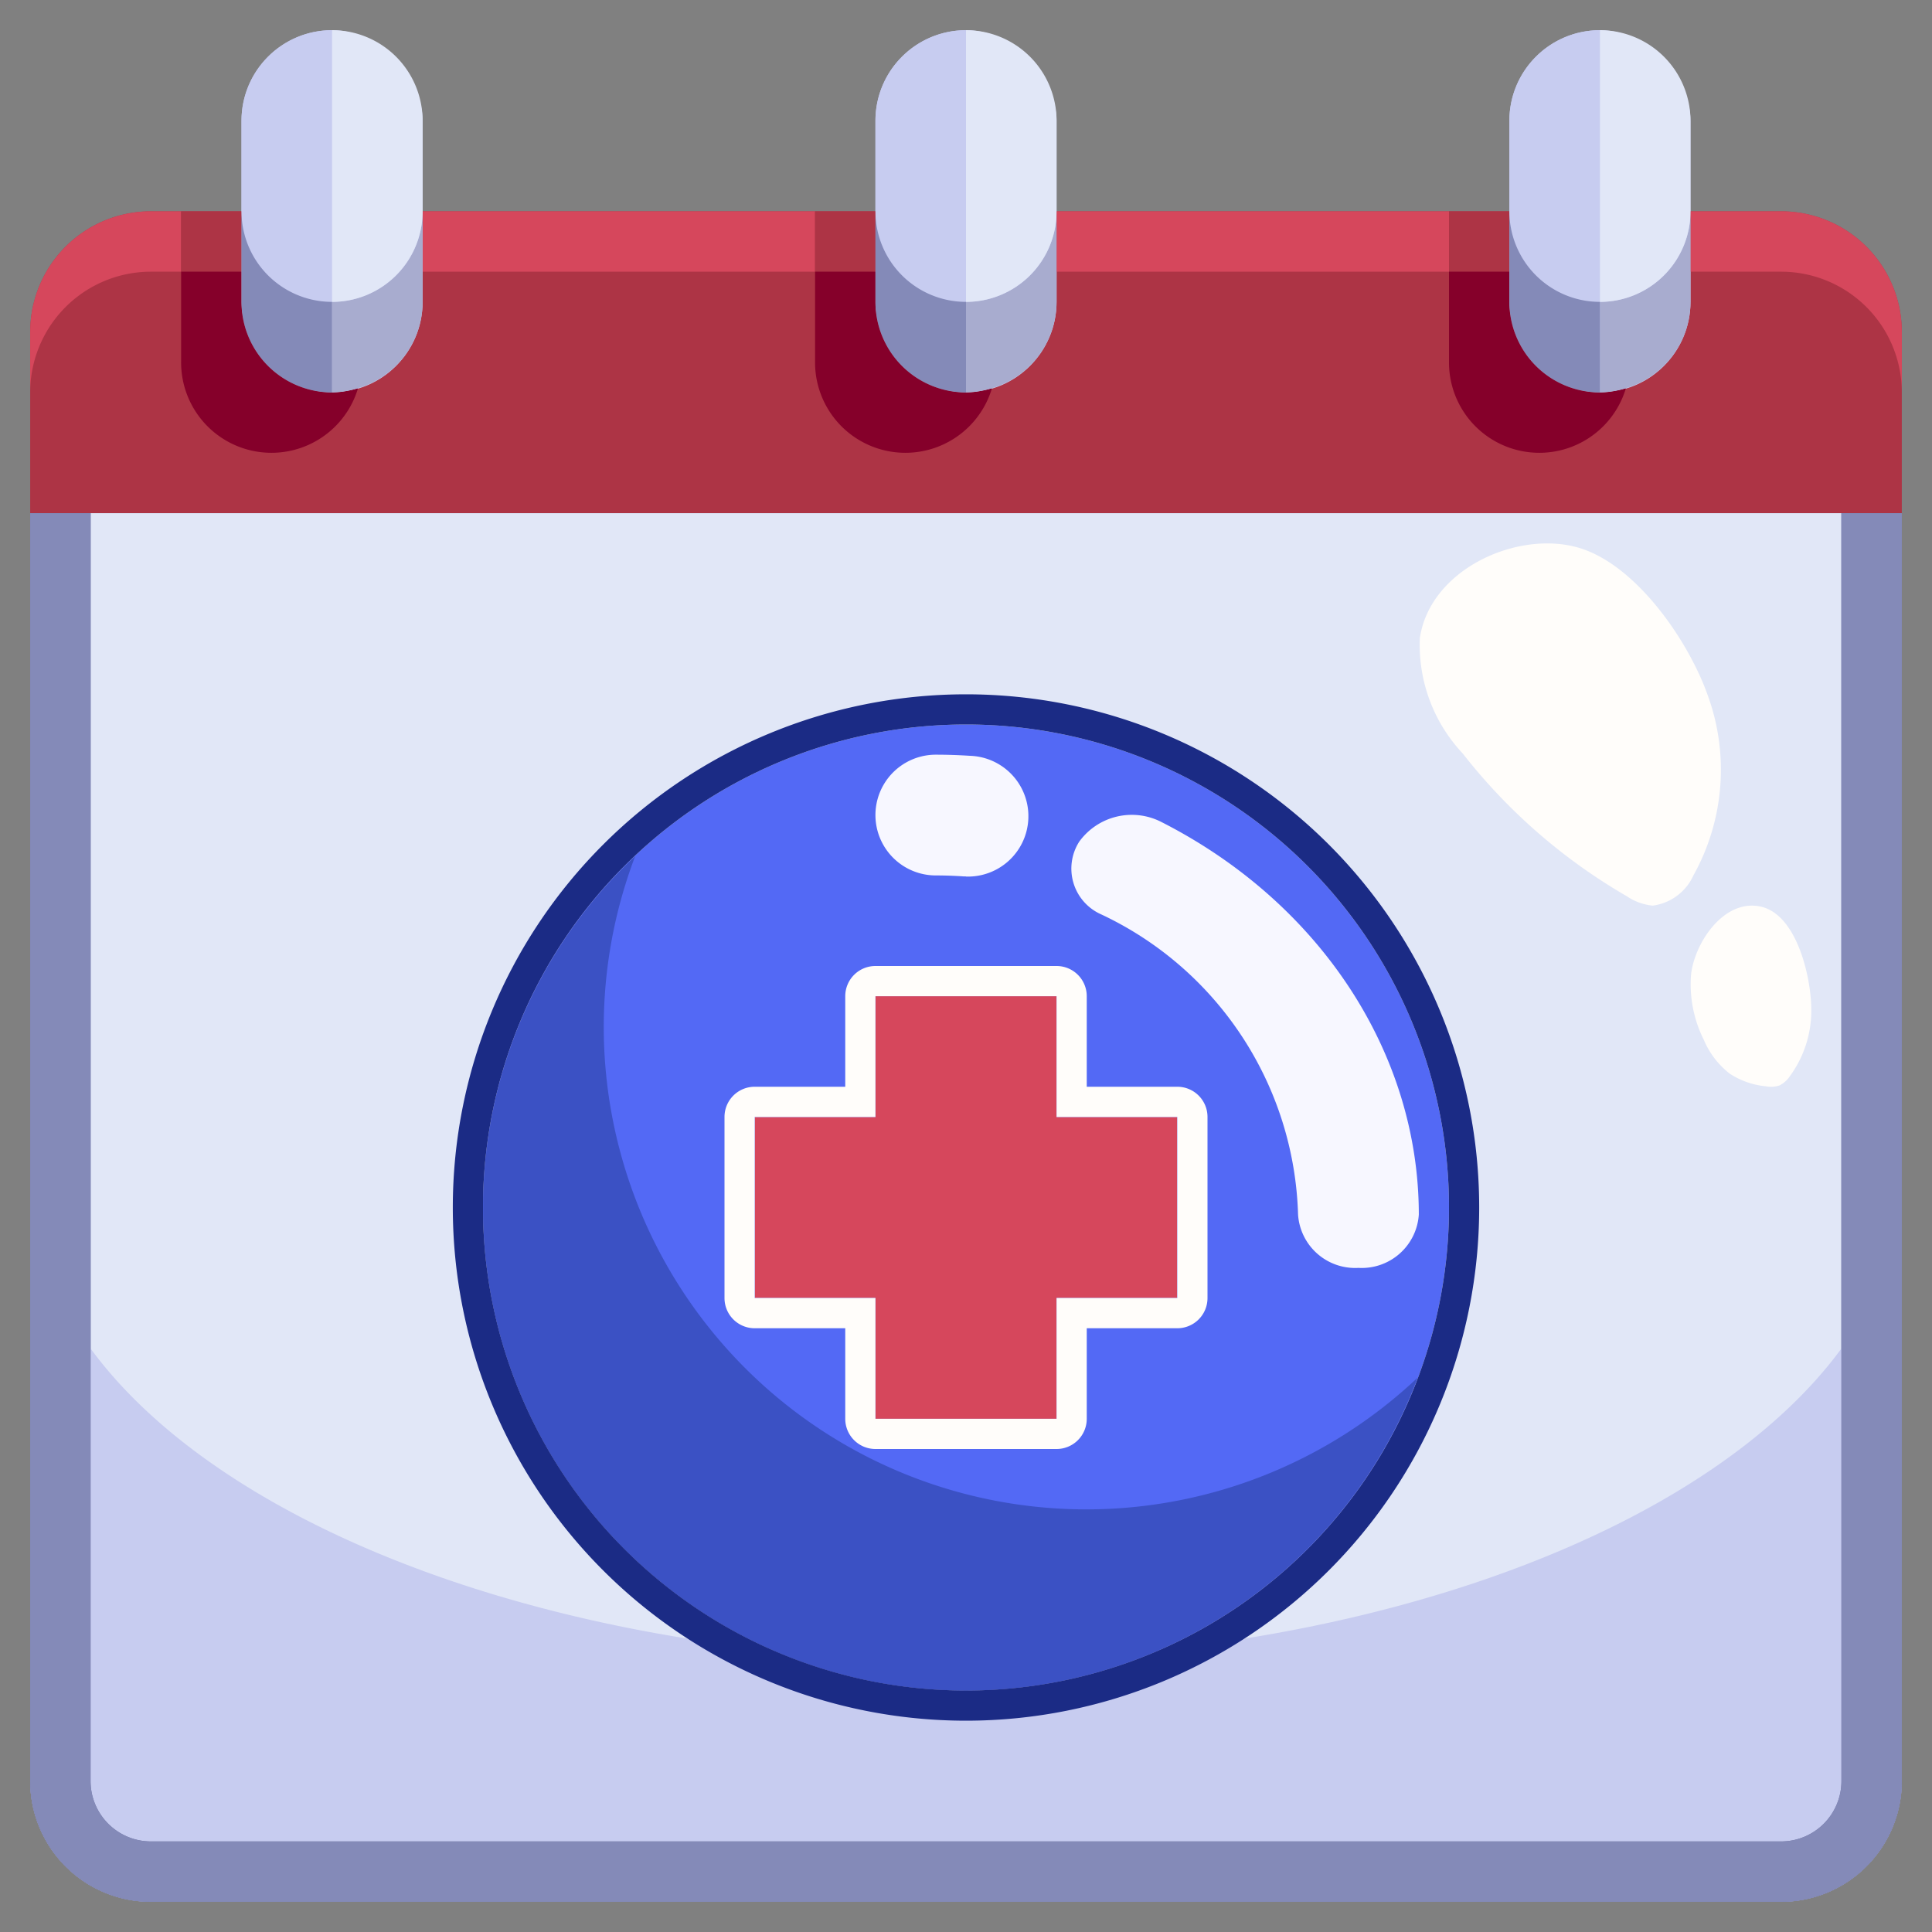 <svg height="512" viewBox="0 0 64 64" width="512" xmlns="http://www.w3.org/2000/svg"><rect x="0" y="0" width="64" height="64" fill="#808080" stroke="none"/><g id="_17-Appointment" data-name="17-Appointment"><path d="m5 7h54a4 4 0 0 1 4 4v6a0 0 0 0 1 0 0h-62a0 0 0 0 1 0 0v-6a4 4 0 0 1 4-4z" fill="#ad3445"/><path d="m1 17h62a0 0 0 0 1 0 0v42a4 4 0 0 1 -4 4h-54a4 4 0 0 1 -4-4v-42a0 0 0 0 1 0 0z" fill="#848ab8"/><path d="m5 61h54a2 2 0 0 0 2-2v-42h-58v42a2 2 0 0 0 2 2z" fill="#e1e7f7"/><path d="m32 55c-17.135 0-31-7.156-31-16v20a4 4 0 0 0 4 4h54a4 4 0 0 0 4-4v-20c0 8.844-13.865 16-31 16z" fill="#c7ccf0"/><path d="m39 37v6h-4v4h-6v-4h-4v-6h4v-4h6v4z" fill="#d6475c"/><path d="m48 40a16 16 0 1 1 -16-16 16 16 0 0 1 16 16zm-9 3v-6h-4v-4h-6v4h-4v6h4v4h6v-4z" fill="#5369f5"/><path d="m20 34a15.931 15.931 0 0 1 1.041-5.638 15.989 15.989 0 1 0 25.918 17.276 15.985 15.985 0 0 1 -26.959-11.638z" fill="#3b51c4"/><rect fill="#c7ccf0" height="12" rx="3" width="6" x="50" y="1"/><rect fill="#c7ccf0" height="12" rx="3" width="6" x="29" y="1"/><rect fill="#c7ccf0" height="12" rx="3" width="6" x="8" y="1"/><path d="m39 36h-3v-3a1 1 0 0 0 -1-1h-6a1 1 0 0 0 -1 1v3h-3a1 1 0 0 0 -1 1v6a1 1 0 0 0 1 1h3v3a1 1 0 0 0 1 1h6a1 1 0 0 0 1-1v-3h3a1 1 0 0 0 1-1v-6a1 1 0 0 0 -1-1zm0 7h-4v4h-6v-4h-4v-6h4v-4h6v4h4z" fill="#fffdfa"/><path d="m32 23a17 17 0 1 0 17 17 17 17 0 0 0 -17-17zm0 33a16 16 0 1 1 16-16 16 16 0 0 1 -16 16z" fill="#1b2b85"/><path d="m32 29.033c-.043 0-.087 0-.131-.005-.286-.018-.577-.028-.869-.028a2 2 0 0 1 0-4c.379 0 .756.013 1.13.037a2 2 0 0 1 -.128 4z" fill="#f7f7ff"/><path d="m45 42a1.894 1.894 0 0 1 -2-1.765 11.347 11.347 0 0 0 -6.517-9.943 1.658 1.658 0 0 1 -.732-2.411 2.15 2.15 0 0 1 2.732-.646c5.253 2.676 8.517 7.657 8.517 13a1.894 1.894 0 0 1 -2 1.765z" fill="#f7f7ff"/><g fill="#d6475c"><path d="m5 9h1v-2h-1a4 4 0 0 0 -4 4v2a4 4 0 0 1 4-4z"/><path d="m35 7h13v2h-13z"/><path d="m59 7h-3v2h3a4 4 0 0 1 4 4v-2a4 4 0 0 0 -4-4z"/><path d="m14 7h13v2h-13z"/></g><path d="m48 7h2v2h-2z" fill="#ad3445"/><path d="m53 13a3 3 0 0 1 -3-3v-1h-2v3a2.992 2.992 0 0 0 5.86.86 2.873 2.873 0 0 1 -.382.092 2.591 2.591 0 0 1 -.478.048z" fill="#85002a"/><path d="m27 7h2v2h-2z" fill="#ad3445"/><path d="m32 13a3 3 0 0 1 -3-3v-1h-2v3a2.992 2.992 0 0 0 5.86.86 2.873 2.873 0 0 1 -.382.092 2.591 2.591 0 0 1 -.478.048z" fill="#85002a"/><path d="m6 7h2v2h-2z" fill="#ad3445"/><path d="m11 13a3 3 0 0 1 -3-3v-1h-2v3a2.992 2.992 0 0 0 5.86.86 2.873 2.873 0 0 1 -.382.092 2.591 2.591 0 0 1 -.478.048z" fill="#85002a"/><path d="m61 59a2 2 0 0 1 -2 2h-54a2 2 0 0 1 -2-2v-42h-2v42a4 4 0 0 0 4 4h54a4 4 0 0 0 4-4v-42h-2z" fill="#6c72a1"/><path d="m53.892 29.69a1.834 1.834 0 0 0 .856.31 1.726 1.726 0 0 0 1.352-1.008 7.188 7.188 0 0 0 .459-5.992c-.643-1.8-2.392-4.343-4.318-4.871-2.021-.553-4.87.743-5.207 3.009a5.256 5.256 0 0 0 1.423 3.825 18.924 18.924 0 0 0 5.435 4.727z" fill="#fffdfa"/><path d="m56.016 32.309a4.11 4.11 0 0 0 .424 2.134 2.8 2.8 0 0 0 .858 1.122 2.638 2.638 0 0 0 1.191.419.909.909 0 0 0 .455-.026.882.882 0 0 0 .342-.3 3.666 3.666 0 0 0 .714-2.27c-.013-1.026-.475-3.1-1.684-3.358-1.226-.258-2.197 1.229-2.3 2.279z" fill="#fffdfa"/><path d="m11 10v-9a3 3 0 0 0 -3 3v3a3 3 0 0 0 3 3z" fill="#c7ccf0"/><path d="m32 10v-9a3 3 0 0 0 -3 3v3a3 3 0 0 0 3 3z" fill="#c7ccf0"/><path d="m53 10v-9a3 3 0 0 0 -3 3v3a3 3 0 0 0 3 3z" fill="#c7ccf0"/><path d="m53 10v3a3.013 3.013 0 0 0 .478-.048 3.484 3.484 0 0 0 .382-.092 2.985 2.985 0 0 0 2.14-2.86v-3a3 3 0 0 1 -3 3z" fill="#a8accf"/><path d="m50 10a3 3 0 0 0 3 3v-3a3 3 0 0 1 -3-3z" fill="#848ab8"/><path d="m56 7v-3a3 3 0 0 0 -3-3v9a3 3 0 0 0 3-3z" fill="#e1e7f7"/><path d="m32 10v3a3.013 3.013 0 0 0 .478-.048 3.484 3.484 0 0 0 .382-.092 2.985 2.985 0 0 0 2.14-2.86v-3a3 3 0 0 1 -3 3z" fill="#a8accf"/><path d="m29 10a3 3 0 0 0 3 3v-3a3 3 0 0 1 -3-3z" fill="#848ab8"/><path d="m35 7v-3a3 3 0 0 0 -3-3v9a3 3 0 0 0 3-3z" fill="#e1e7f7"/><path d="m11 10v3a3.013 3.013 0 0 0 .478-.048 3.484 3.484 0 0 0 .382-.092 2.985 2.985 0 0 0 2.14-2.86v-3a3 3 0 0 1 -3 3z" fill="#a8accf"/><path d="m8 10a3 3 0 0 0 3 3v-3a3 3 0 0 1 -3-3z" fill="#848ab8"/><path d="m14 7v-3a3 3 0 0 0 -3-3v9a3 3 0 0 0 3-3z" fill="#e1e7f7"/><path d="m61 17v42a2 2 0 0 1 -2 2h-54a2 2 0 0 1 -2-2v-42h-2v42a4 4 0 0 0 4 4h54a4 4 0 0 0 4-4v-42z" fill="#848ab8"/></g></svg>
